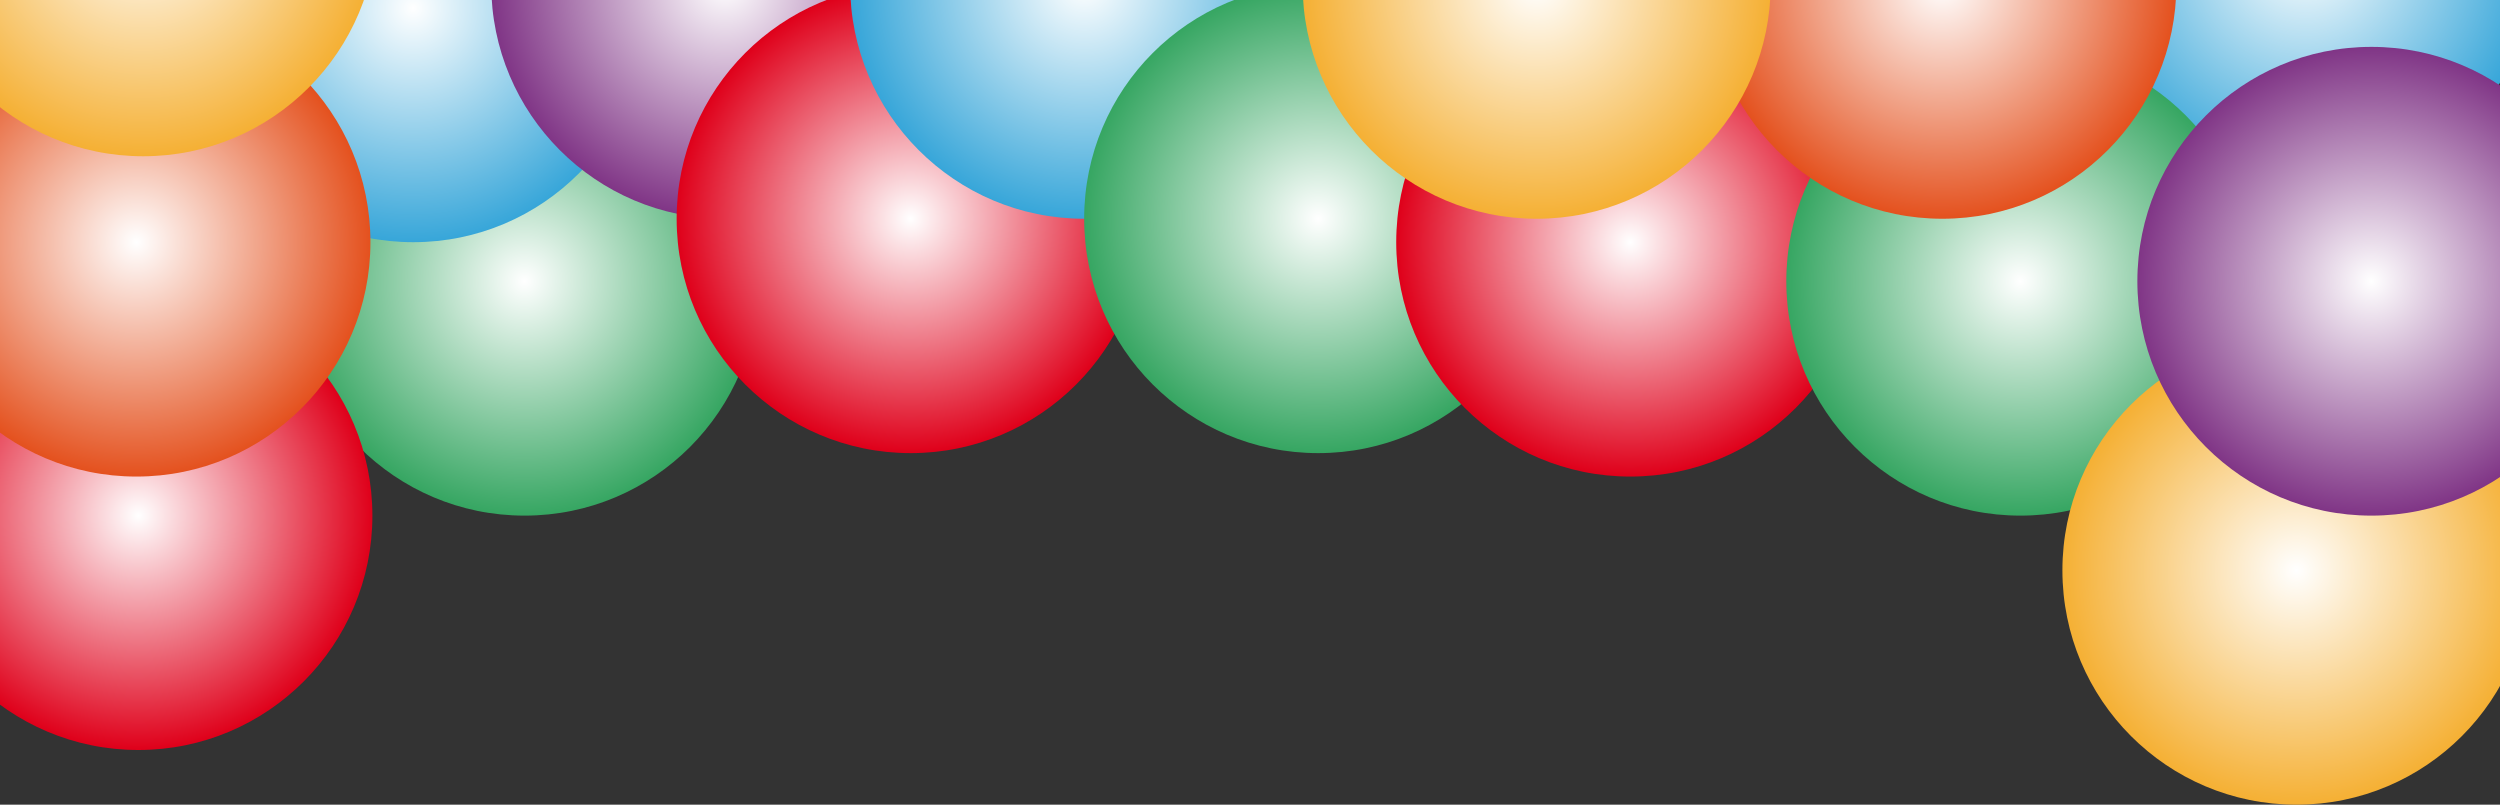 <svg width="320" height="103" viewBox="0 0 320 103" fill="none" xmlns="http://www.w3.org/2000/svg">
<rect x="0" y="0" width="320" height="103" fill="#333333" stroke="none"/>
<g clip-path="url(#clip0_602_159)">
<path d="M67.138 66C83.684 66 97.097 52.569 97.097 36C97.097 19.431 83.684 6 67.138 6C50.593 6 37.18 19.431 37.18 36C37.18 52.569 50.593 66 67.138 66Z" fill="url(#paint0_radial_602_159)"/>
<path d="M17.708 96C34.253 96 47.666 82.569 47.666 66C47.666 49.431 34.253 36 17.708 36C1.162 36 -12.25 49.431 -12.25 66C-12.25 82.569 1.162 96 17.708 96Z" fill="url(#paint1_radial_602_159)"/>
<path d="M82.851 1C82.851 17.569 69.438 31 52.893 31C36.347 31 22.935 17.569 22.935 1C22.935 -15.568 36.347 -29 52.893 -29C69.438 -29 82.851 -15.568 82.851 1Z" fill="url(#paint2_radial_602_159)"/>
<path d="M92.837 28C109.382 28 122.795 14.569 122.795 -2C122.795 -18.569 109.382 -32 92.837 -32C76.291 -32 62.879 -18.569 62.879 -2C62.879 14.569 76.291 28 92.837 28Z" fill="url(#paint3_radial_602_159)"/>
<path d="M116.569 58C133.115 58 146.527 44.569 146.527 28C146.527 11.431 133.115 -2 116.569 -2C100.024 -2 86.611 11.431 86.611 28C86.611 44.569 100.024 58 116.569 58Z" fill="url(#paint4_radial_602_159)"/>
<path d="M138.773 28C155.318 28 168.731 14.569 168.731 -2C168.731 -18.569 155.318 -32 138.773 -32C122.227 -32 108.815 -18.569 108.815 -2C108.815 14.569 122.227 28 138.773 28Z" fill="url(#paint5_radial_602_159)"/>
<path d="M168.731 58C185.276 58 198.689 44.569 198.689 28C198.689 11.431 185.276 -2 168.731 -2C152.185 -2 138.773 11.431 138.773 28C138.773 44.569 152.185 58 168.731 58Z" fill="url(#paint6_radial_602_159)"/>
<path d="M208.675 61C225.22 61 238.633 47.569 238.633 31C238.633 14.431 225.22 1 208.675 1C192.129 1 178.717 14.431 178.717 31C178.717 47.569 192.129 61 208.675 61Z" fill="url(#paint7_radial_602_159)"/>
<path d="M17.458 61C34.003 61 47.416 47.569 47.416 31C47.416 14.431 34.003 1 17.458 1C0.913 1 -12.5 14.431 -12.5 31C-12.5 47.569 0.913 61 17.458 61Z" fill="url(#paint8_radial_602_159)"/>
<path d="M48.29 -10C48.29 6.568 34.877 20 18.332 20C1.787 20 -11.626 6.569 -11.626 -10C-11.626 -26.569 1.787 -40 18.332 -40C34.877 -40 48.29 -26.569 48.29 -10Z" fill="url(#paint9_radial_602_159)"/>
<path d="M295.038 24C278.493 24 265.08 10.569 265.08 -6C265.08 -22.569 278.493 -36 295.038 -36C311.584 -36 324.996 -22.569 324.996 -6C324.996 10.569 311.584 24 295.038 24Z" fill="url(#paint10_radial_602_159)"/>
<path d="M228.647 36C228.647 52.569 242.059 66 258.605 66C275.15 66 288.563 52.569 288.563 36C288.563 19.431 275.15 6 258.605 6C242.059 6 228.647 19.431 228.647 36Z" fill="url(#paint11_radial_602_159)"/>
<path d="M218.661 -2C218.661 14.569 232.073 28 248.619 28C265.164 28 278.577 14.569 278.577 -2C278.577 -18.569 265.164 -32 248.619 -32C232.073 -32 218.661 -18.569 218.661 -2Z" fill="url(#paint12_radial_602_159)"/>
<path d="M263.988 73C263.988 89.569 277.401 103 293.946 103C310.491 103 323.904 89.569 323.904 73C323.904 56.431 310.491 43 293.946 43C277.401 43 263.988 56.431 263.988 73Z" fill="url(#paint13_radial_602_159)"/>
<path d="M303.542 66C286.996 66 273.584 52.569 273.584 36C273.584 19.431 286.996 6 303.542 6C320.087 6 333.5 19.431 333.5 36C333.5 52.569 320.087 66 303.542 66Z" fill="url(#paint14_radial_602_159)"/>
<path d="M166.733 -2C166.733 14.569 180.146 28 196.691 28C213.237 28 226.65 14.569 226.65 -2C226.65 -18.569 213.237 -32 196.691 -32C180.146 -32 166.733 -18.569 166.733 -2Z" fill="url(#paint15_radial_602_159)"/>
</g>
<defs>
<radialGradient id="paint0_radial_602_159" cx="0" cy="0" r="1" gradientUnits="userSpaceOnUse" gradientTransform="translate(67.138 36) scale(29.958 30)">
<stop stop-color="white"/>
<stop offset="1" stop-color="#36A662"/>
</radialGradient>
<radialGradient id="paint1_radial_602_159" cx="0" cy="0" r="1" gradientUnits="userSpaceOnUse" gradientTransform="translate(17.708 66) scale(29.958 30)">
<stop stop-color="white"/>
<stop offset="1" stop-color="#DF001A"/>
</radialGradient>
<radialGradient id="paint2_radial_602_159" cx="0" cy="0" r="1" gradientUnits="userSpaceOnUse" gradientTransform="translate(52.893 1) scale(29.958 30)">
<stop stop-color="white"/>
<stop offset="1" stop-color="#37A6D9"/>
</radialGradient>
<radialGradient id="paint3_radial_602_159" cx="0" cy="0" r="1" gradientUnits="userSpaceOnUse" gradientTransform="translate(92.837 -2) scale(29.958 30)">
<stop stop-color="white"/>
<stop offset="1" stop-color="#803586"/>
</radialGradient>
<radialGradient id="paint4_radial_602_159" cx="0" cy="0" r="1" gradientUnits="userSpaceOnUse" gradientTransform="translate(116.569 28) scale(29.958 30)">
<stop stop-color="white"/>
<stop offset="1" stop-color="#DF001A"/>
</radialGradient>
<radialGradient id="paint5_radial_602_159" cx="0" cy="0" r="1" gradientUnits="userSpaceOnUse" gradientTransform="translate(138.773 -2) scale(29.958 30)">
<stop stop-color="white"/>
<stop offset="1" stop-color="#37A6D9"/>
</radialGradient>
<radialGradient id="paint6_radial_602_159" cx="0" cy="0" r="1" gradientUnits="userSpaceOnUse" gradientTransform="translate(168.73 28) scale(29.958 30)">
<stop stop-color="white"/>
<stop offset="1" stop-color="#36A662"/>
</radialGradient>
<radialGradient id="paint7_radial_602_159" cx="0" cy="0" r="1" gradientUnits="userSpaceOnUse" gradientTransform="translate(208.675 31) scale(29.958 30)">
<stop stop-color="white"/>
<stop offset="1" stop-color="#DF001A"/>
</radialGradient>
<radialGradient id="paint8_radial_602_159" cx="0" cy="0" r="1" gradientUnits="userSpaceOnUse" gradientTransform="translate(17.458 31) scale(29.958 30)">
<stop stop-color="white"/>
<stop offset="1" stop-color="#E4511E"/>
</radialGradient>
<radialGradient id="paint9_radial_602_159" cx="0" cy="0" r="1" gradientUnits="userSpaceOnUse" gradientTransform="translate(18.332 -10) scale(29.958 30)">
<stop stop-color="white"/>
<stop offset="1" stop-color="#F5B034"/>
</radialGradient>
<radialGradient id="paint10_radial_602_159" cx="0" cy="0" r="1" gradientUnits="userSpaceOnUse" gradientTransform="translate(295.038 -6) rotate(90) scale(30 29.958)">
<stop stop-color="white"/>
<stop offset="1" stop-color="#37A6D9"/>
</radialGradient>
<radialGradient id="paint11_radial_602_159" cx="0" cy="0" r="1" gradientUnits="userSpaceOnUse" gradientTransform="translate(258.605 36) rotate(90) scale(30 29.958)">
<stop stop-color="white"/>
<stop offset="1" stop-color="#36A662"/>
</radialGradient>
<radialGradient id="paint12_radial_602_159" cx="0" cy="0" r="1" gradientUnits="userSpaceOnUse" gradientTransform="translate(248.619 -2) rotate(90) scale(30 29.958)">
<stop stop-color="white"/>
<stop offset="1" stop-color="#E4511E"/>
</radialGradient>
<radialGradient id="paint13_radial_602_159" cx="0" cy="0" r="1" gradientUnits="userSpaceOnUse" gradientTransform="translate(293.946 73) rotate(90) scale(30 29.958)">
<stop stop-color="white"/>
<stop offset="1" stop-color="#F5B034"/>
</radialGradient>
<radialGradient id="paint14_radial_602_159" cx="0" cy="0" r="1" gradientUnits="userSpaceOnUse" gradientTransform="translate(303.542 36) rotate(90) scale(30 29.958)">
<stop stop-color="white"/>
<stop offset="1" stop-color="#803586"/>
</radialGradient>
<radialGradient id="paint15_radial_602_159" cx="0" cy="0" r="1" gradientUnits="userSpaceOnUse" gradientTransform="translate(196.692 -2) rotate(90) scale(30 29.958)">
<stop stop-color="white"/>
<stop offset="1" stop-color="#F5B034"/>
</radialGradient>
<clipPath id="clip0_602_159">
<rect width="320" height="103" fill="white"/>
</clipPath>
</defs>
</svg>
